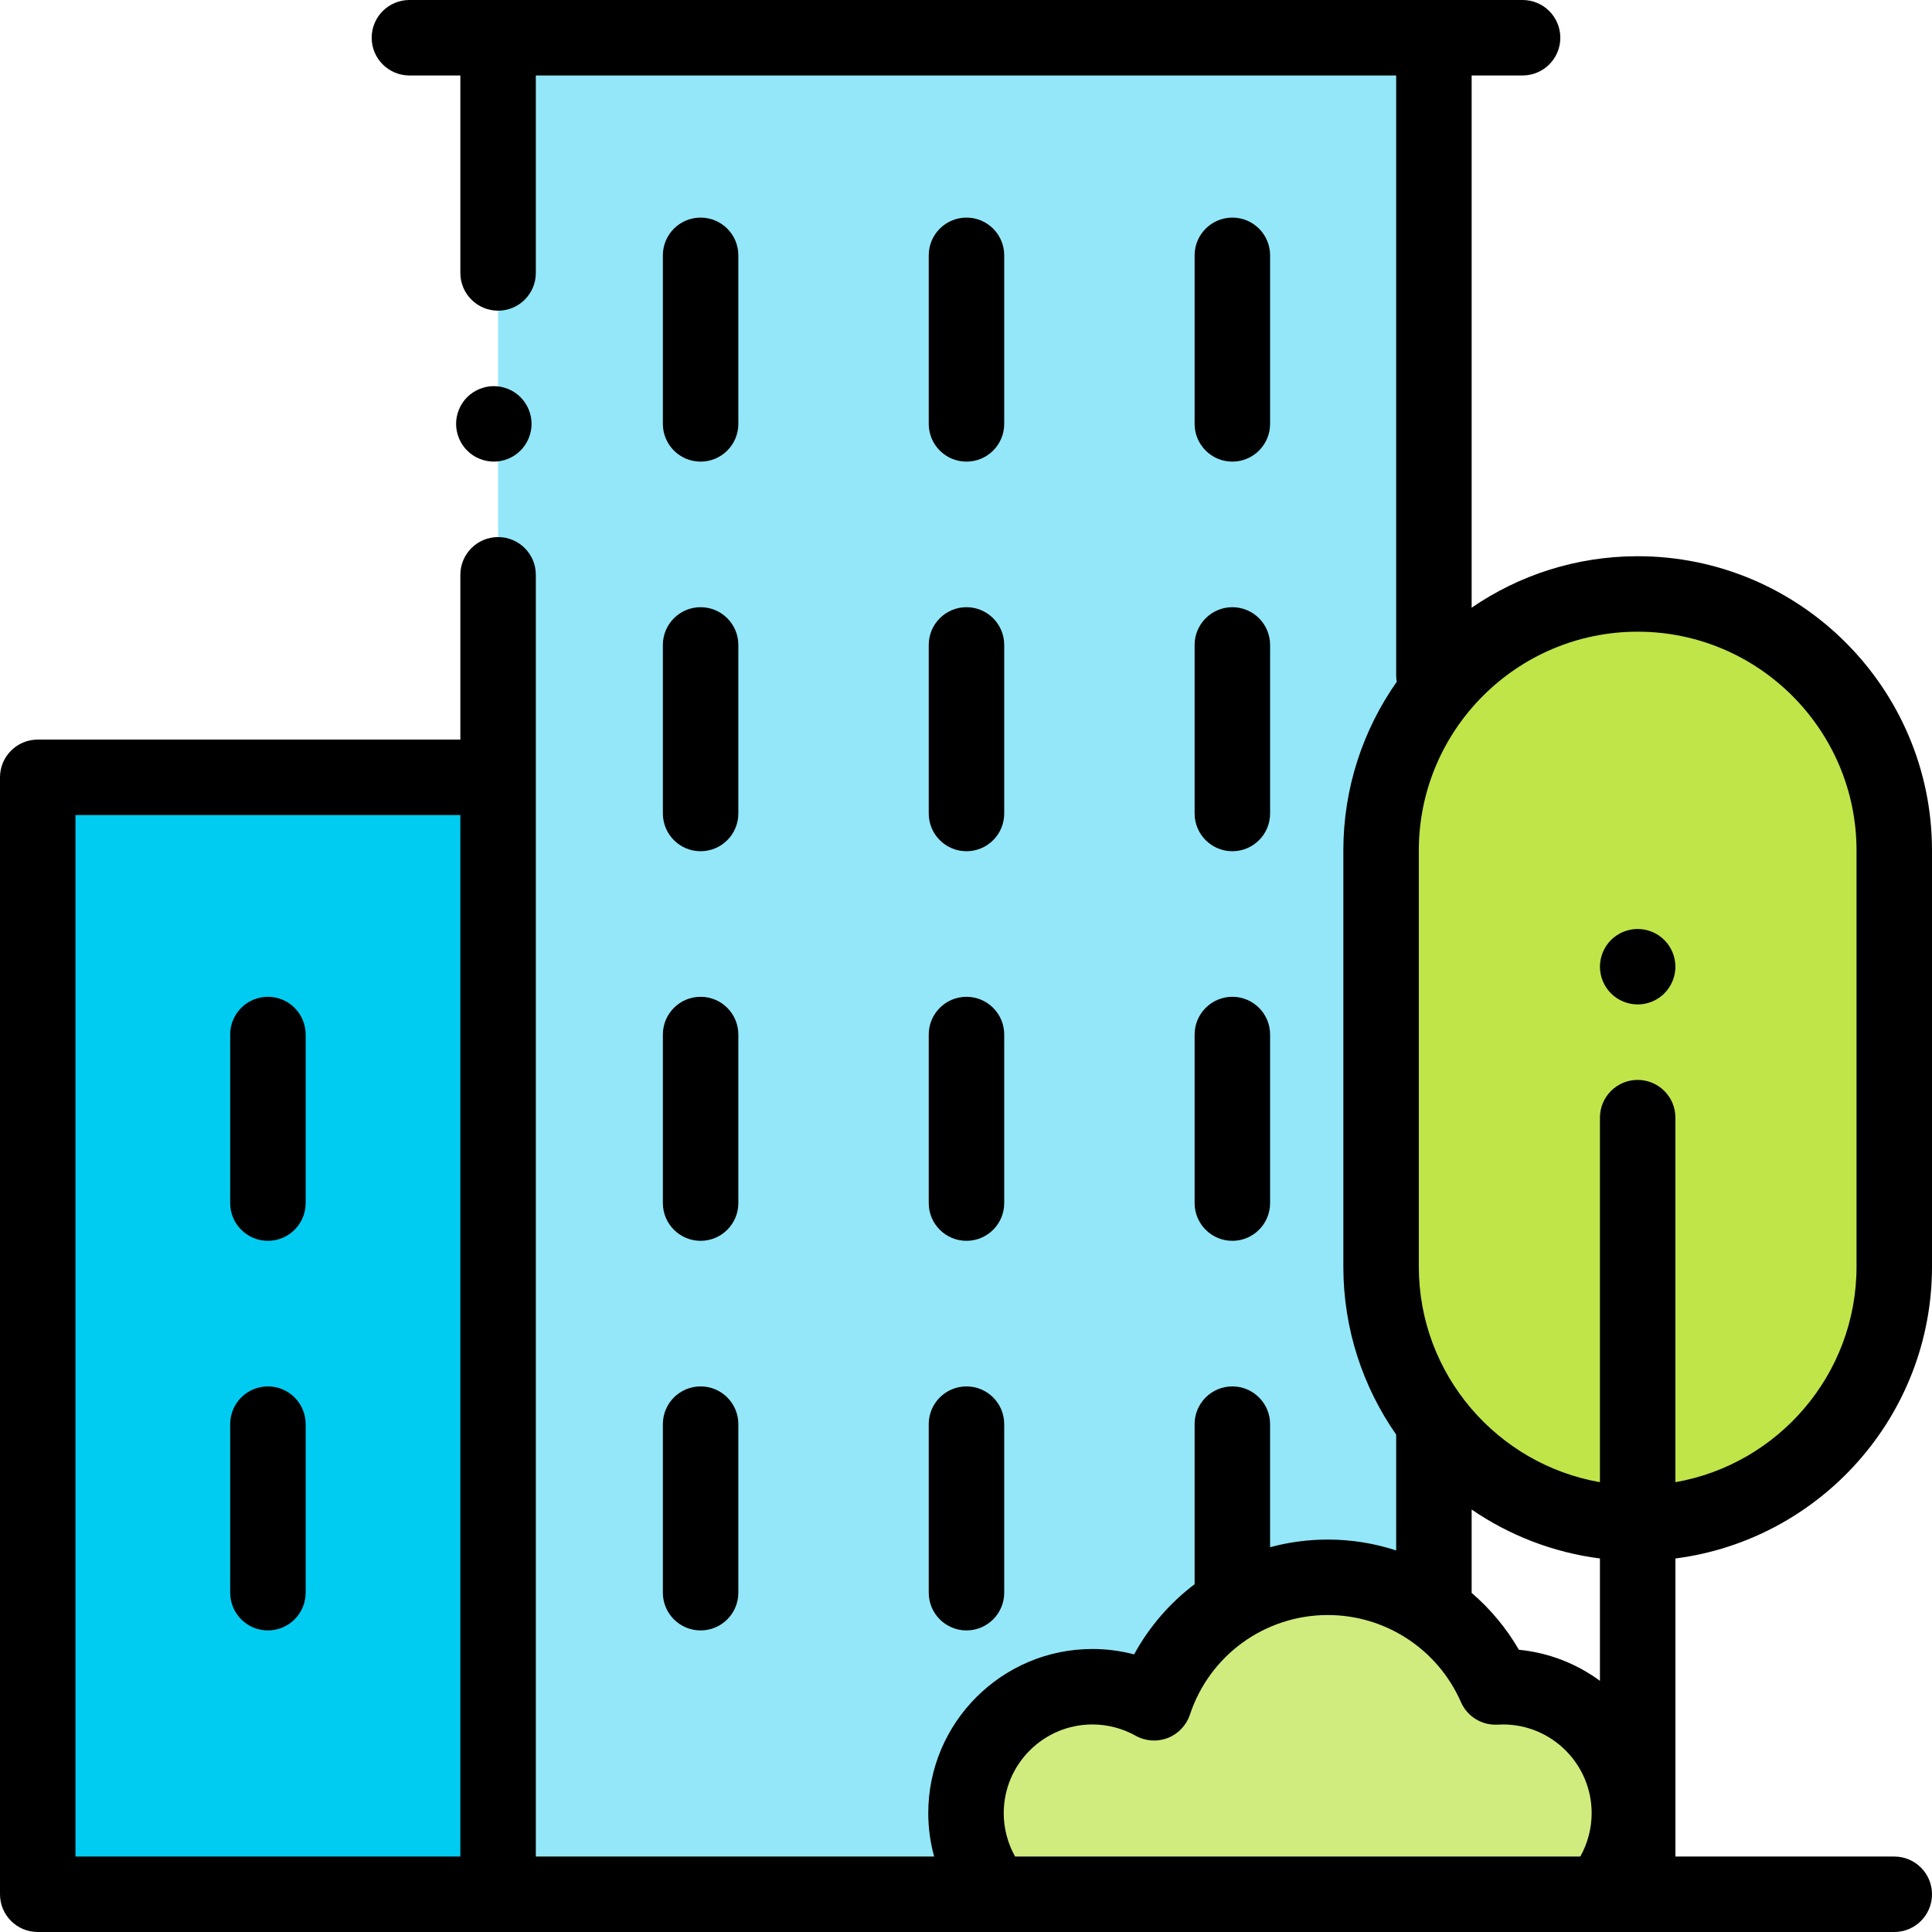 <?xml version="1.0" encoding="iso-8859-1"?>
<!-- Generator: Adobe Illustrator 19.0.0, SVG Export Plug-In . SVG Version: 6.00 Build 0)  -->
<svg xmlns="http://www.w3.org/2000/svg" xmlns:xlink="http://www.w3.org/1999/xlink" version="1.1" id="Layer_1" x="0px" y="0px" viewBox="0 0 512 512" style="enable-background:new 0 0 512 512;" xml:space="preserve" width="512" height="512">
<g id="XMLID_1992_">
	<rect id="XMLID_2260_" x="10" y="206" style="fill:#00CCF2;" width="122" height="296"/>
	<polygon id="XMLID_1459_" style="fill:#93E7F8;" points="380,179 380,10 132,10 132,502 380,502  "/>
	<path id="XMLID_1413_" style="fill:#C0E549;" d="M434,403.676L434,403.676c-37.555,0-68-30.445-68-68v-110.27   c0-37.555,30.445-68,68-68h0c37.555,0,68,30.445,68,68v110.27C502,373.231,471.555,403.676,434,403.676z"/>
	<path id="XMLID_1410_" style="fill:#D0EC7E;" d="M423.989,502c4.876-5.819,7.815-13.315,7.815-21.5c0-18.502-14.998-33.5-33.5-33.5   c-0.665,0-1.324,0.025-1.98,0.063C388.831,429.956,371.76,418,351.889,418c-21.46,0-39.652,13.943-46.043,33.26   c-4.836-2.709-10.408-4.26-16.346-4.26c-18.502,0-33.5,14.998-33.5,33.5c0,8.185,2.939,15.681,7.815,21.5H423.989z"/>
	<g id="XMLID_605_">
		<path id="XMLID_606_" d="M185.667,122.333c5.522,0,10-4.477,10-10V67.667c0-5.523-4.478-10-10-10s-10,4.477-10,10v44.667    C175.667,117.856,180.145,122.333,185.667,122.333z"/>
		<path id="XMLID_639_" d="M256.127,122.333c5.522,0,10-4.477,10-10V67.667c0-5.523-4.478-10-10-10s-10,4.477-10,10v44.667    C246.127,117.856,250.604,122.333,256.127,122.333z"/>
		<path id="XMLID_640_" d="M326.587,122.333c5.522,0,10-4.477,10-10V67.667c0-5.523-4.478-10-10-10s-10,4.477-10,10v44.667    C316.587,117.856,321.064,122.333,326.587,122.333z"/>
		<path id="XMLID_641_" d="M175.667,215.582c0,5.523,4.478,10,10,10s10-4.477,10-10v-44.667c0-5.523-4.478-10-10-10s-10,4.477-10,10    V215.582z"/>
		<path id="XMLID_642_" d="M246.127,215.582c0,5.523,4.478,10,10,10s10-4.477,10-10v-44.667c0-5.523-4.478-10-10-10s-10,4.477-10,10    V215.582z"/>
		<path id="XMLID_758_" d="M316.587,215.582c0,5.523,4.478,10,10,10s10-4.477,10-10v-44.667c0-5.523-4.478-10-10-10s-10,4.477-10,10    V215.582z"/>
		<path id="XMLID_1086_" d="M175.667,318.83c0,5.522,4.478,10,10,10s10-4.478,10-10v-44.667c0-5.522-4.478-10-10-10s-10,4.478-10,10    V318.83z"/>
		<path id="XMLID_1087_" d="M246.127,318.83c0,5.522,4.478,10,10,10s10-4.478,10-10v-44.667c0-5.522-4.478-10-10-10s-10,4.478-10,10    V318.83z"/>
		<path id="XMLID_1377_" d="M316.587,318.83c0,5.522,4.478,10,10,10s10-4.478,10-10v-44.667c0-5.522-4.478-10-10-10s-10,4.478-10,10    V318.83z"/>
		<path id="XMLID_1693_" d="M71,264.163c-5.522,0-10,4.478-10,10v44.667c0,5.522,4.478,10,10,10s10-4.478,10-10v-44.667    C81,268.641,76.522,264.163,71,264.163z"/>
		<path id="XMLID_1708_" d="M71,367.412c-5.522,0-10,4.478-10,10v44.667c0,5.522,4.478,10,10,10s10-4.478,10-10v-44.667    C81,371.89,76.522,367.412,71,367.412z"/>
		<path id="XMLID_1712_" d="M175.667,422.079c0,5.522,4.478,10,10,10s10-4.478,10-10v-44.667c0-5.522-4.478-10-10-10    s-10,4.478-10,10V422.079z"/>
		<path id="XMLID_1713_" d="M246.127,422.079c0,5.522,4.478,10,10,10s10-4.478,10-10v-44.667c0-5.522-4.478-10-10-10    s-10,4.478-10,10V422.079z"/>
		<path id="XMLID_1717_" d="M434,266.189c2.63,0,5.21-1.069,7.069-2.93c1.86-1.86,2.931-4.44,2.931-7.07    c0-2.64-1.07-5.21-2.931-7.07c-1.859-1.86-4.43-2.93-7.069-2.93c-2.63,0-5.21,1.07-7.07,2.93c-1.86,1.86-2.93,4.44-2.93,7.07    c0,2.629,1.069,5.209,2.93,7.07S431.37,266.189,434,266.189z"/>
		<path id="XMLID_1755_" d="M512,335.676V225.405c0-43.009-34.99-78-78-78c-16.313,0-31.466,5.042-44,13.638V20h13.5    c5.522,0,10-4.477,10-10s-4.478-10-10-10H380H132h-23.5c-5.522,0-10,4.477-10,10s4.478,10,10,10H122v52.333    c0,5.523,4.478,10,10,10s10-4.477,10-10V20h228v159c0,0.575,0.059,1.134,0.152,1.682C361.249,193.356,356,208.775,356,225.405    v110.271c0,16.537,5.188,31.876,14,44.509v30.697c-5.755-1.876-11.852-2.882-18.111-2.882c-5.264,0-10.397,0.705-15.302,2.028    v-32.616c0-5.522-4.478-10-10-10s-10,4.478-10,10v42.419c-6.523,4.935-12.021,11.24-16.034,18.599    c-3.595-0.944-7.313-1.43-11.053-1.43c-23.986,0-43.5,19.514-43.5,43.5c0,3.909,0.535,7.776,1.557,11.5H142V152.333    c0-5.523-4.478-10-10-10s-10,4.477-10,10V196H10c-5.522,0-10,4.477-10,10v296c0,5.522,4.478,10,10,10h492c5.522,0,10-4.478,10-10    s-4.478-10-10-10h-58v-78.987C482.301,408.086,512,375.296,512,335.676z M20,216h102v276H20V216z M434,167.405    c31.981,0,58,26.019,58,58v110.271c0,28.57-20.77,52.365-48,57.119v-96.606c0-5.522-4.478-10-10-10s-10,4.478-10,10v96.606    c-27.23-4.755-48-28.549-48-57.119V225.405C376,193.424,402.019,167.405,434,167.405z M390,400.038    c9.929,6.809,21.507,11.368,34,12.975v32.42c-6.138-4.51-13.491-7.458-21.476-8.229c-3.336-5.765-7.592-10.837-12.524-15.073    V400.038z M380,492H269.01c-1.959-3.49-3.01-7.455-3.01-11.5c0-12.958,10.542-23.5,23.5-23.5c4.012,0,7.973,1.032,11.457,2.984    c2.605,1.459,5.726,1.679,8.507,0.599c2.783-1.08,4.938-3.348,5.876-6.182C320.563,438.61,335.252,428,351.889,428    c15.289,0,29.136,9.058,35.276,23.076c1.681,3.836,5.563,6.213,9.755,5.97c0.459-0.027,0.92-0.046,1.385-0.046    c12.958,0,23.5,10.542,23.5,23.5c0,4.045-1.051,8.01-3.01,11.5H380z"/>
		<path id="XMLID_1787_" d="M130.87,122.33c2.63,0,5.21-1.06,7.069-2.93c1.86-1.86,2.931-4.44,2.931-7.07    c0-2.63-1.07-5.2-2.931-7.07c-1.859-1.86-4.439-2.93-7.069-2.93s-5.21,1.07-7.07,2.93s-2.93,4.44-2.93,7.07    c0,2.63,1.069,5.21,2.93,7.07C125.66,121.27,128.24,122.33,130.87,122.33z"/>
	</g>
</g>















</svg>
